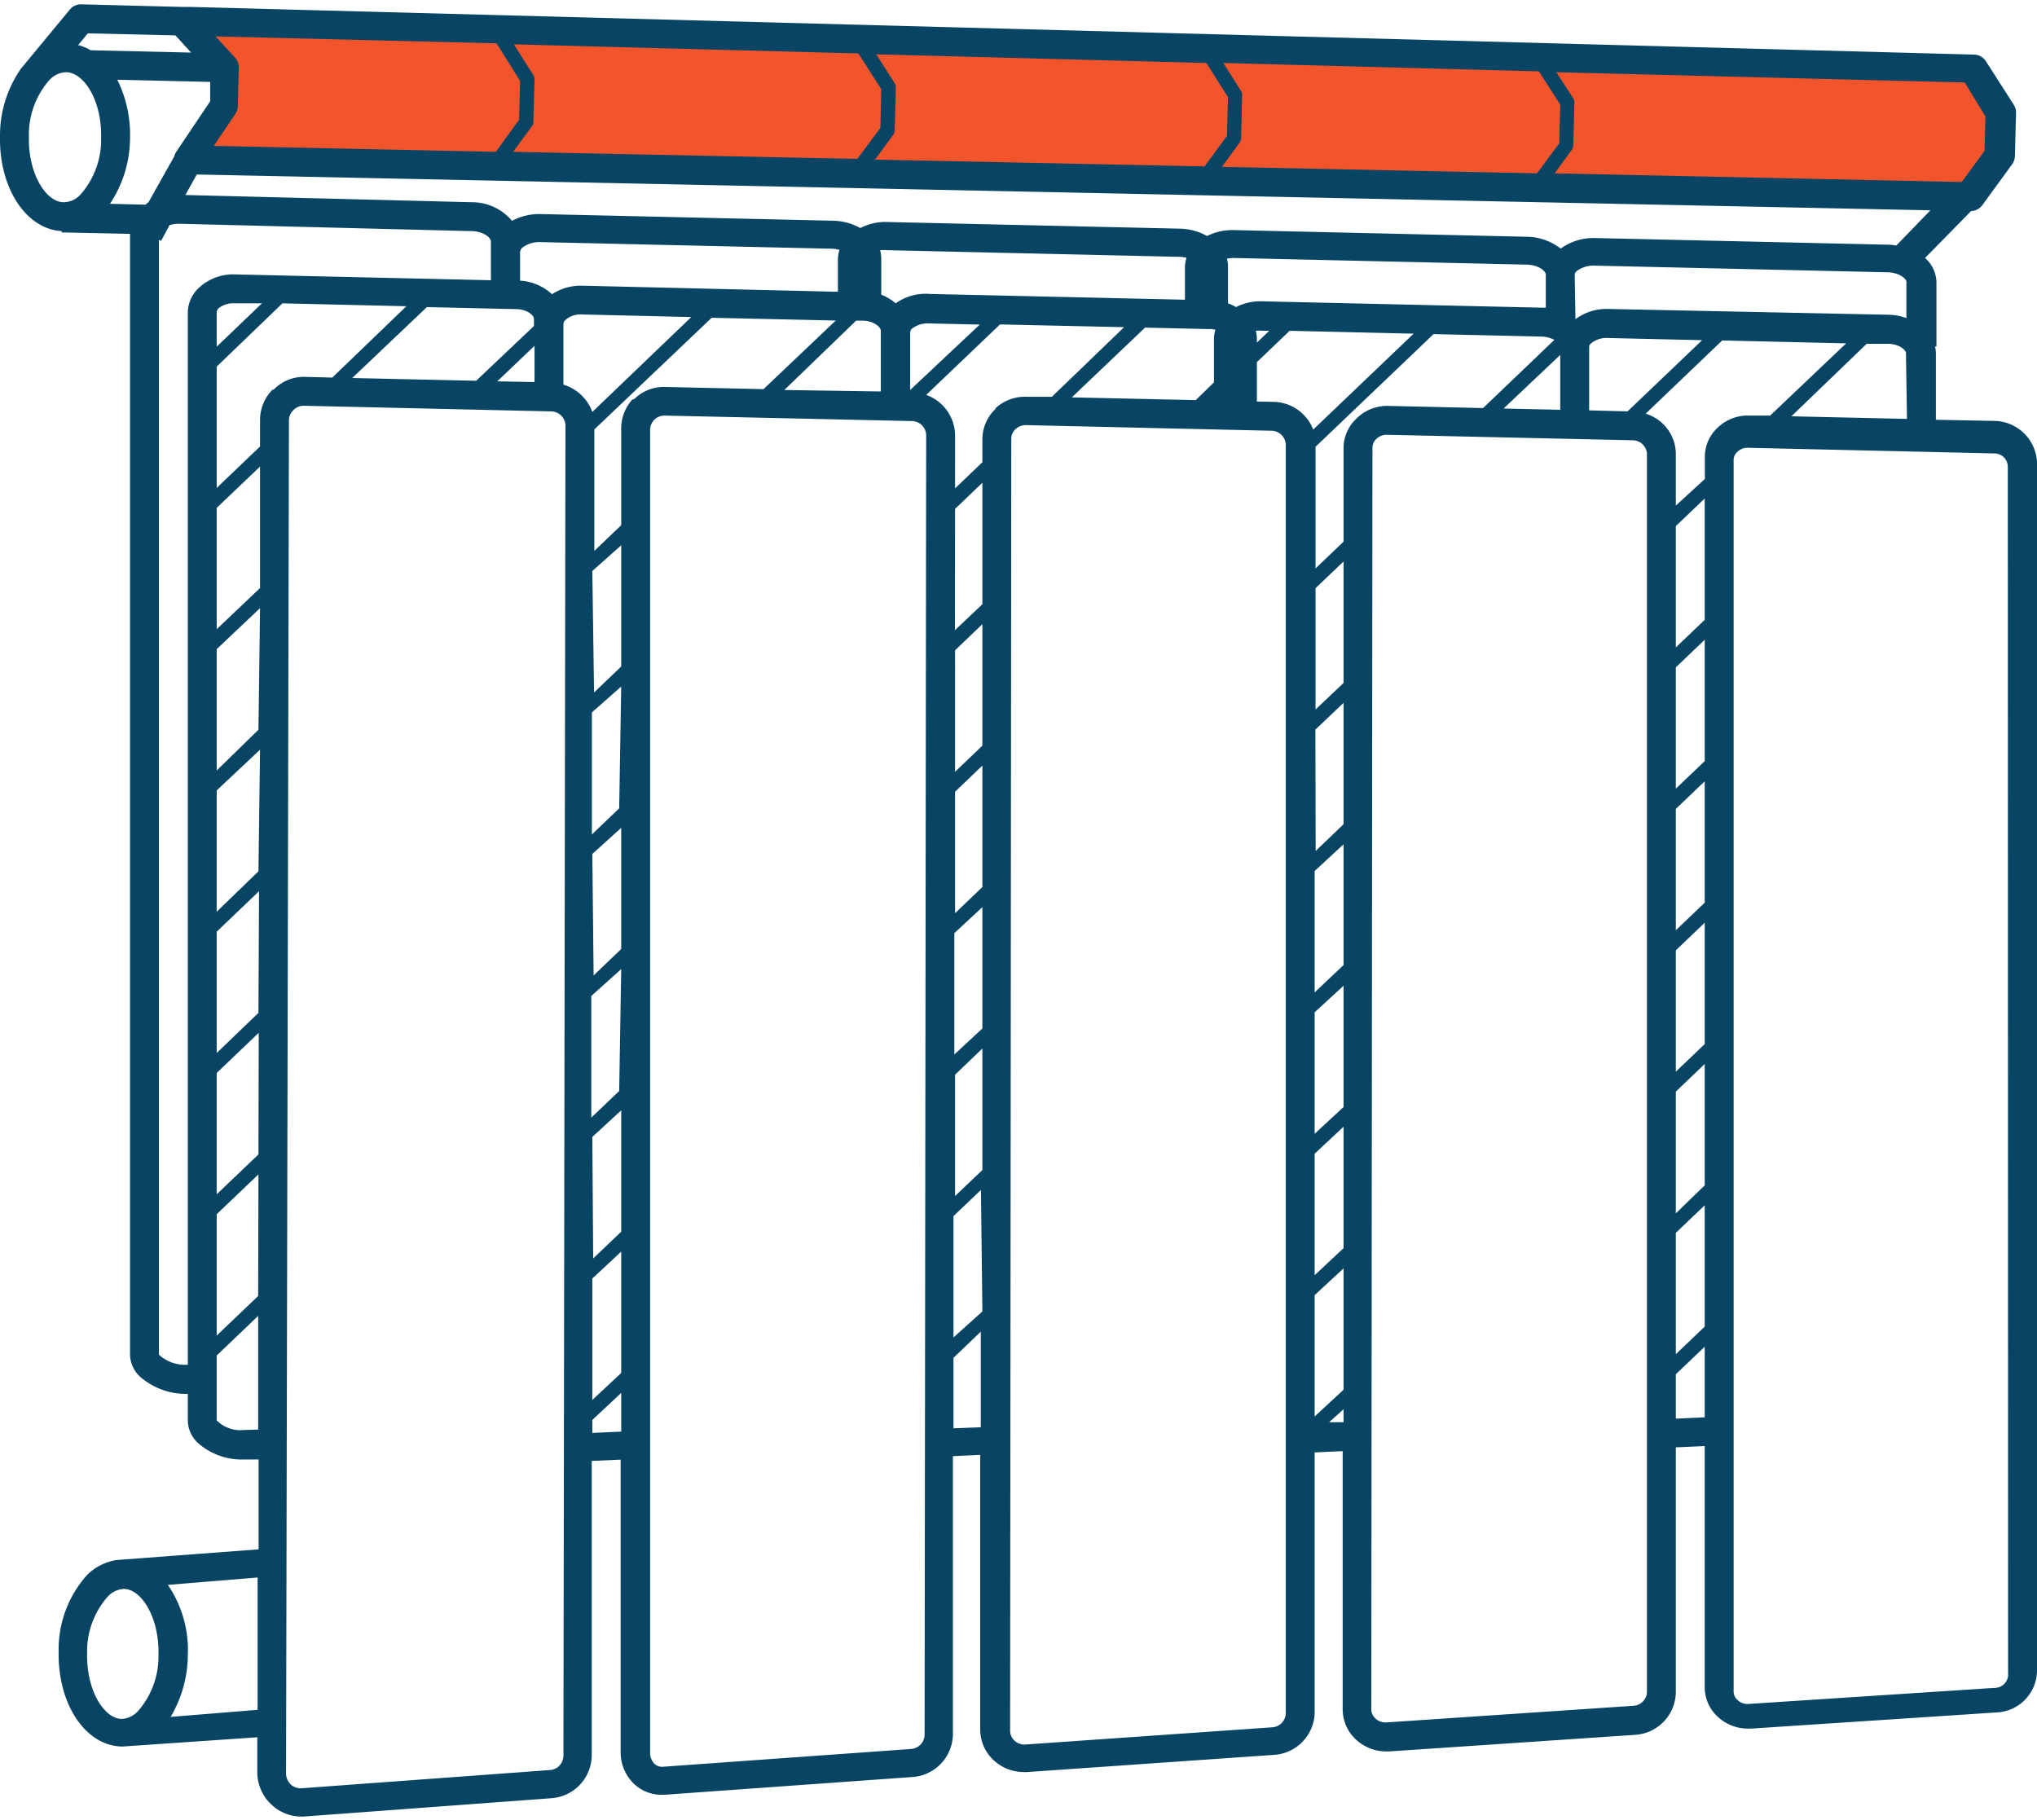 <svg id="expand" xmlns="http://www.w3.org/2000/svg" viewBox="0 0 141 126"><defs><style>.cls-1{fill:#f2552c;}.cls-2{fill:#084464;}</style></defs><title>icons</title><g id="big_copy" data-name="big copy"><polygon class="cls-1" points="136.32 13.62 12.95 11.07 15.46 7.33 15.53 4.66 12.59 1.46 136.55 4.73 138.47 7.78 138.39 10.78 136.32 13.62"/><path class="cls-2" d="M141,32a3,3,0,0,0-2.93-2.86L134,29.06l0-4.6a1.84,1.84,0,0,0-.06-.47h.1l0-4.46a2.3,2.3,0,0,0-.79-1.67l3.19-3.25a1,1,0,0,0,.77-.4l2.07-2.84a1,1,0,0,0,.19-.56l.08-3a1,1,0,0,0-.16-.56l-1.92-3a1,1,0,0,0-.82-.47L13.25.48h0l-.59,0h-.05L5.63.3a1,1,0,0,0-.82.39L1.66,4.5l-.1.12-.07.08h0A8.07,8.07,0,0,0,0,9.4C-.08,13,1.79,15.86,4.27,16v.09l4.73.1v77.6a2.16,2.16,0,0,0,.73,1.55,4.84,4.84,0,0,0,3.17,1.16H13v1.86a2.16,2.16,0,0,0,.74,1.57,4.56,4.56,0,0,0,3,1.11H17l.9,0,0,6.22L8.06,108v0a3.76,3.76,0,0,0-2,1,7.71,7.71,0,0,0-2,5.31c-.08,3.64,1.84,6.54,4.36,6.6H8.5l9.31-.64v2.44a3.06,3.06,0,0,0,1,2.24,3,3,0,0,0,2.05.81H21l17.16-1.27a3,3,0,0,0,2.8-3l0-20.35,2-.09v20.21a3.05,3.05,0,0,0,.94,2.25,2.74,2.74,0,0,0,1.89.74H46l17.18-1.23a3,3,0,0,0,2.78-3l0-19.21,1.89-.09,0,19a2.9,2.9,0,0,0,.93,2.14,3.08,3.08,0,0,0,2.08.82h.21l17.1-1.19A3,3,0,0,0,91,118.64V100.55l1.94-.09,0,17.88a2.85,2.85,0,0,0,.92,2.09,3.08,3.08,0,0,0,2.09.82h.21l17.06-1.15A3,3,0,0,0,116,117.2v-17l2-.09v16.74a2.77,2.77,0,0,0,.9,2,3.06,3.06,0,0,0,2.1.82h.21l17-1.12a2.92,2.92,0,0,0,2.79-2.84Zm-25,4.42,2-1.91v8.4l-2,1.91Zm2,16.27-2,1.91v-8.4l2-1.91ZM116,56l2-1.91v8.4l-2,1.91Zm0,9.79,2-1.91v8.4l-2,1.91Zm0,9.78,2-1.91v8.4L116,84Zm0,9.78,2-1.91v8.4l-2,1.91Zm0,9.79,2-1.91v4.89l-2,.09Zm2.86-65.5a2.74,2.74,0,0,0-.85,2v1.52L116,35V31.39a2.93,2.93,0,0,0-2.09-2.75l5.3-5.07,8.58.2-5.26,5-1.47,0A3,3,0,0,0,118.87,29.63ZM93,98.46l-1,0,1-.9Zm-25-7.67L66,92.59v-8.4l1.9-1.81ZM66.11,35.23,68,33.42v8.41l-1.9,1.8Zm0,9.79L68,43.21v8.41l-1.89,1.81Zm0,9.79L68,53v8.41l-1.89,1.81Zm0,19.59L68,72.59V81l-1.89,1.8ZM68,71.2,66.06,73V64.6L68,62.8Zm.93-42.91A2.9,2.9,0,0,0,68,30.38V32l-1.89,1.81V30.16a3,3,0,0,0-2-2.82l5.11-4.88,8.59.19-5,4.82-1.7,0A3,3,0,0,0,68.88,28.29ZM43,95.05l-2,1.87,0-8.41L43,86.65ZM17.87,89.72,15,92.46v-8.4l2.89-2.76ZM15,35.16l3-2.86v8.41l-3,2.85Zm2.89,44.76L15,82.68v-8.4l2.91-2.78Zm0-9.8L15,72.9V64.5l2.93-2.8Zm0-9.8L15,63.12v-8.4L18,51.9Zm0-9.8L15,53.34v-8.4l3-2.84Zm1-23.57A3,3,0,0,0,18,29.13v1.78l-3,2.87v-8.4L19.55,21l8.58.2L23,26.14l-1.92-.05A2.89,2.89,0,0,0,18.92,27ZM15,24V21.61a.47.47,0,0,1,.14-.28A1.68,1.68,0,0,1,16.3,21l1.83,0Zm14.55-2.74,6.15.14c.77,0,1.26.42,1.26.69v.48l-4,3.79-8.58-.19Zm-15-15.59,0,1.34-2.35,3.5a1,1,0,0,0-.14.32L10.28,14a1.73,1.73,0,0,0-.21.17l-2.46-.06A8.25,8.25,0,0,0,9,9.6a8.59,8.59,0,0,0-.88-4.08Zm-.93,6.41,120,2.48L131.26,17a3.11,3.11,0,0,0-.62-.06l-20.2-.46a3.86,3.86,0,0,0-2.41.73,3.9,3.9,0,0,0-2.38-.82l-20.21-.46a3.92,3.92,0,0,0-1.89.41,4,4,0,0,0-1.9-.51l-20.21-.46a3.71,3.71,0,0,0-1.89.42,4,4,0,0,0-1.89-.51l-20.22-.46a4,4,0,0,0-2,.47A3.6,3.6,0,0,0,32.66,14L12.83,13.5ZM36.92,5.2,35.57,3.07l23.85.63L61,6.17l-.06,2.69L59.34,11l-23.82-.49,1.3-1.77a.48.48,0,0,0,.1-.28l.08-3A.54.54,0,0,0,36.92,5.2Zm47.66,6.35,1.23-1.68a.56.56,0,0,0,.1-.28l.07-3a.53.53,0,0,0-.07-.28L84.68,4.36l21.84.58L108,7.24l-.07,2.69L106.39,12ZM85,6.72l-.07,2.69-1.55,2.11-22.81-.47,1.26-1.72a.43.43,0,0,0,.1-.29l.08-3a.54.54,0,0,0-.08-.28l-1.28-2,22.85.6Zm26.36,14.67a3.59,3.59,0,0,0-2.31.71h0L109,19a.43.43,0,0,1,.12-.22,1.94,1.94,0,0,1,1.27-.39l20.21.46c.84,0,1.36.44,1.36.66l0,2.51a3.85,3.85,0,0,0-1.24-.23Zm-24-.53a3.79,3.79,0,0,0-1.81.4A2.61,2.61,0,0,0,85,21l0-2.56a1.88,1.88,0,0,0-.07-.53,2.46,2.46,0,0,1,.49-.05l20.22.46c.84,0,1.36.45,1.36.68l0,2.3-.25,0Zm-23-.51A3.54,3.54,0,0,0,62,21a3.54,3.54,0,0,0-1-.6l0-2.51a2.24,2.24,0,0,0-.08-.57,3.6,3.6,0,0,1,.49,0l20.22.46a2,2,0,0,1,.5.07,2.19,2.19,0,0,0-.11.67l0,2.23Zm-24-.57a3.63,3.63,0,0,0-2.15.59A3.56,3.56,0,0,0,36,19.43v-2a.47.47,0,0,1,.14-.27,1.91,1.91,0,0,1,1.25-.4l20.23.46a2.39,2.39,0,0,1,.49.08A2.14,2.14,0,0,0,58,18l0,2.2ZM63,27,63,23a.41.41,0,0,1,.13-.25,1.77,1.77,0,0,1,1.15-.36l3.54.08ZM87,23.43a2.33,2.33,0,0,0-.07-.53,1.78,1.78,0,0,1,.41,0h.52l-.86.82Zm-50,.51v2.51l-2.58-.05Zm2,2.69,0-4.21a.42.42,0,0,1,.14-.27,1.58,1.58,0,0,1,1.16-.38l7.55.18L41,28.52A3.06,3.06,0,0,0,39,26.63Zm2,52.08L43,76.87v8.4l-1.94,1.85Zm0-19.59L43,57.31V65.7l-1.91,1.83Zm0-19.59L43,37.75v8.39l-1.88,1.8Zm1.86,36-1.93,1.84,0-8.42L43,67.09Zm0-19.57-1.89,1.81V49.32L43,47.53Zm.91-28.3A3,3,0,0,0,43,29.76v6.6l-1.86,1.78V29.73L49.26,22l8.59.19-5,4.75-6.81-.15A2.89,2.89,0,0,0,43.91,27.62ZM59.26,22.2h.44c.76,0,1.26.43,1.27.7l0,4.2L54.29,27Zm20,.48,4.3.1h.33l.24.05a2.31,2.31,0,0,0-.1.64l0,3L82.77,27.7l-8.58-.19ZM87,27.8l0-2.73,2.27-2.17,8.58.2-6.95,6.64a3,3,0,0,0-2.74-1.92Zm6,48.84L91,78.49V70.08L93,68.24ZM91.05,50.51,93,48.66v8.4l-1.93,1.85ZM93,47.28l-1.94,1.84v-8.4L93,38.87ZM91,79.87,93,78v8.41L91,88.28ZM93,87.81v8.4L91,98.06v-8.4Zm0-21L91,68.7V60.3L93,58.45ZM93.87,29A2.8,2.8,0,0,0,93,31v6.5l-1.94,1.85V30.93l8.17-7.8,7.45.17a2,2,0,0,1,.91.23l-4.93,4.72-6.6-.15A3,3,0,0,0,93.87,29ZM108,24.57l0,3.8-3.92-.09ZM110,28.41,110,24a.36.36,0,0,1,.12-.22,1.7,1.7,0,0,1,1.18-.38l6.52.15-5.16,4.93Zm19.21-4.61,1.45,0c.79,0,1.27.43,1.27.65L132,29l-8-.18Zm8.22-15.74-.06,2.38-1.58,2.16L107.61,12l1.19-1.63a.48.48,0,0,0,.1-.28l.08-3a.57.57,0,0,0-.08-.28L107.73,5,136,5.71ZM34.37,3,36,5.6l-.07,2.7-1.61,2.21L14.8,10.1l1.49-2.21a1,1,0,0,0,.17-.54l.07-2.66a1,1,0,0,0-.26-.7L14.92,2.52ZM6.08,2.31l6.06.14,1.09,1.19L6.28,3.48a3.33,3.33,0,0,0-.87-.36ZM2,9.44a5.73,5.73,0,0,1,1.42-3.9A1.64,1.64,0,0,1,4.57,5h0C5.78,5,7.06,6.91,7,9.56a5.73,5.73,0,0,1-1.42,3.9A1.6,1.6,0,0,1,4.4,14C3.22,14,1.94,12.09,2,9.44Zm9,84.34V16.6l.15.08.58-1.09a2.23,2.23,0,0,1,.66-.1L32.62,16c.81,0,1.36.44,1.36.71l0,2.69L16.34,19a3.49,3.49,0,0,0-2.6.95,2.38,2.38,0,0,0-.74,1.7V94.48A2.67,2.67,0,0,1,11,93.78ZM16.86,99A2.3,2.3,0,0,1,15,98.33V93.84l2.87-2.74,0,7.87ZM8.43,119h0c-1.18,0-2.46-1.91-2.4-4.56a5.73,5.73,0,0,1,1.42-3.9A1.64,1.64,0,0,1,8.57,110h0c1.18,0,2.46,1.91,2.4,4.56a5.73,5.73,0,0,1-1.42,3.9A1.64,1.64,0,0,1,8.43,119Zm3.38-.14A8.5,8.5,0,0,0,13,114.6a8,8,0,0,0-1.38-4.88l6.21-.51,0,9.16ZM39,121.54a1,1,0,0,1-.94,1l-17.17,1.26a1,1,0,0,1-.76-.26,1.07,1.07,0,0,1-.33-.78L20,29.13a1,1,0,0,1,.32-.75,1,1,0,0,1,.7-.29h0l17.12.39a1,1,0,0,1,1,1ZM41,99.2v-.9l2-1.87v2.68Zm23,20.88a1,1,0,0,1-.93,1L45.9,122.31h0a.79.79,0,0,1-.6-.2,1.09,1.09,0,0,1-.3-.79V29.76a1,1,0,0,1,.3-.71,1,1,0,0,1,.7-.28h0l17.11.38a1,1,0,0,1,1,1Zm2-21.2V94l1.89-1.81v6.62Zm23,19.76a1,1,0,0,1-.93.94L71,120.77a1,1,0,0,1-.78-.27.93.93,0,0,1-.3-.68L70,30.38a.92.92,0,0,1,.28-.66,1.06,1.06,0,0,1,.72-.29h0l17,.39a1,1,0,0,1,1,.95Zm25-1.44a1,1,0,0,1-.92.89L96,119.24h0a1,1,0,0,1-.79-.27.85.85,0,0,1-.29-.63L95,31a.83.83,0,0,1,.26-.6A1,1,0,0,1,96,30.1h0l17,.38a1,1,0,0,1,1,.91Zm24.08-.35-17,1.11a1,1,0,0,1-.82-.28.79.79,0,0,1-.26-.58l0-85.25a.76.76,0,0,1,.25-.56A1,1,0,0,1,121,31h0l11.84.27,5.14.12a.94.94,0,0,1,1,.86L139,116A.93.93,0,0,1,138.08,116.85Z"/></g></svg>